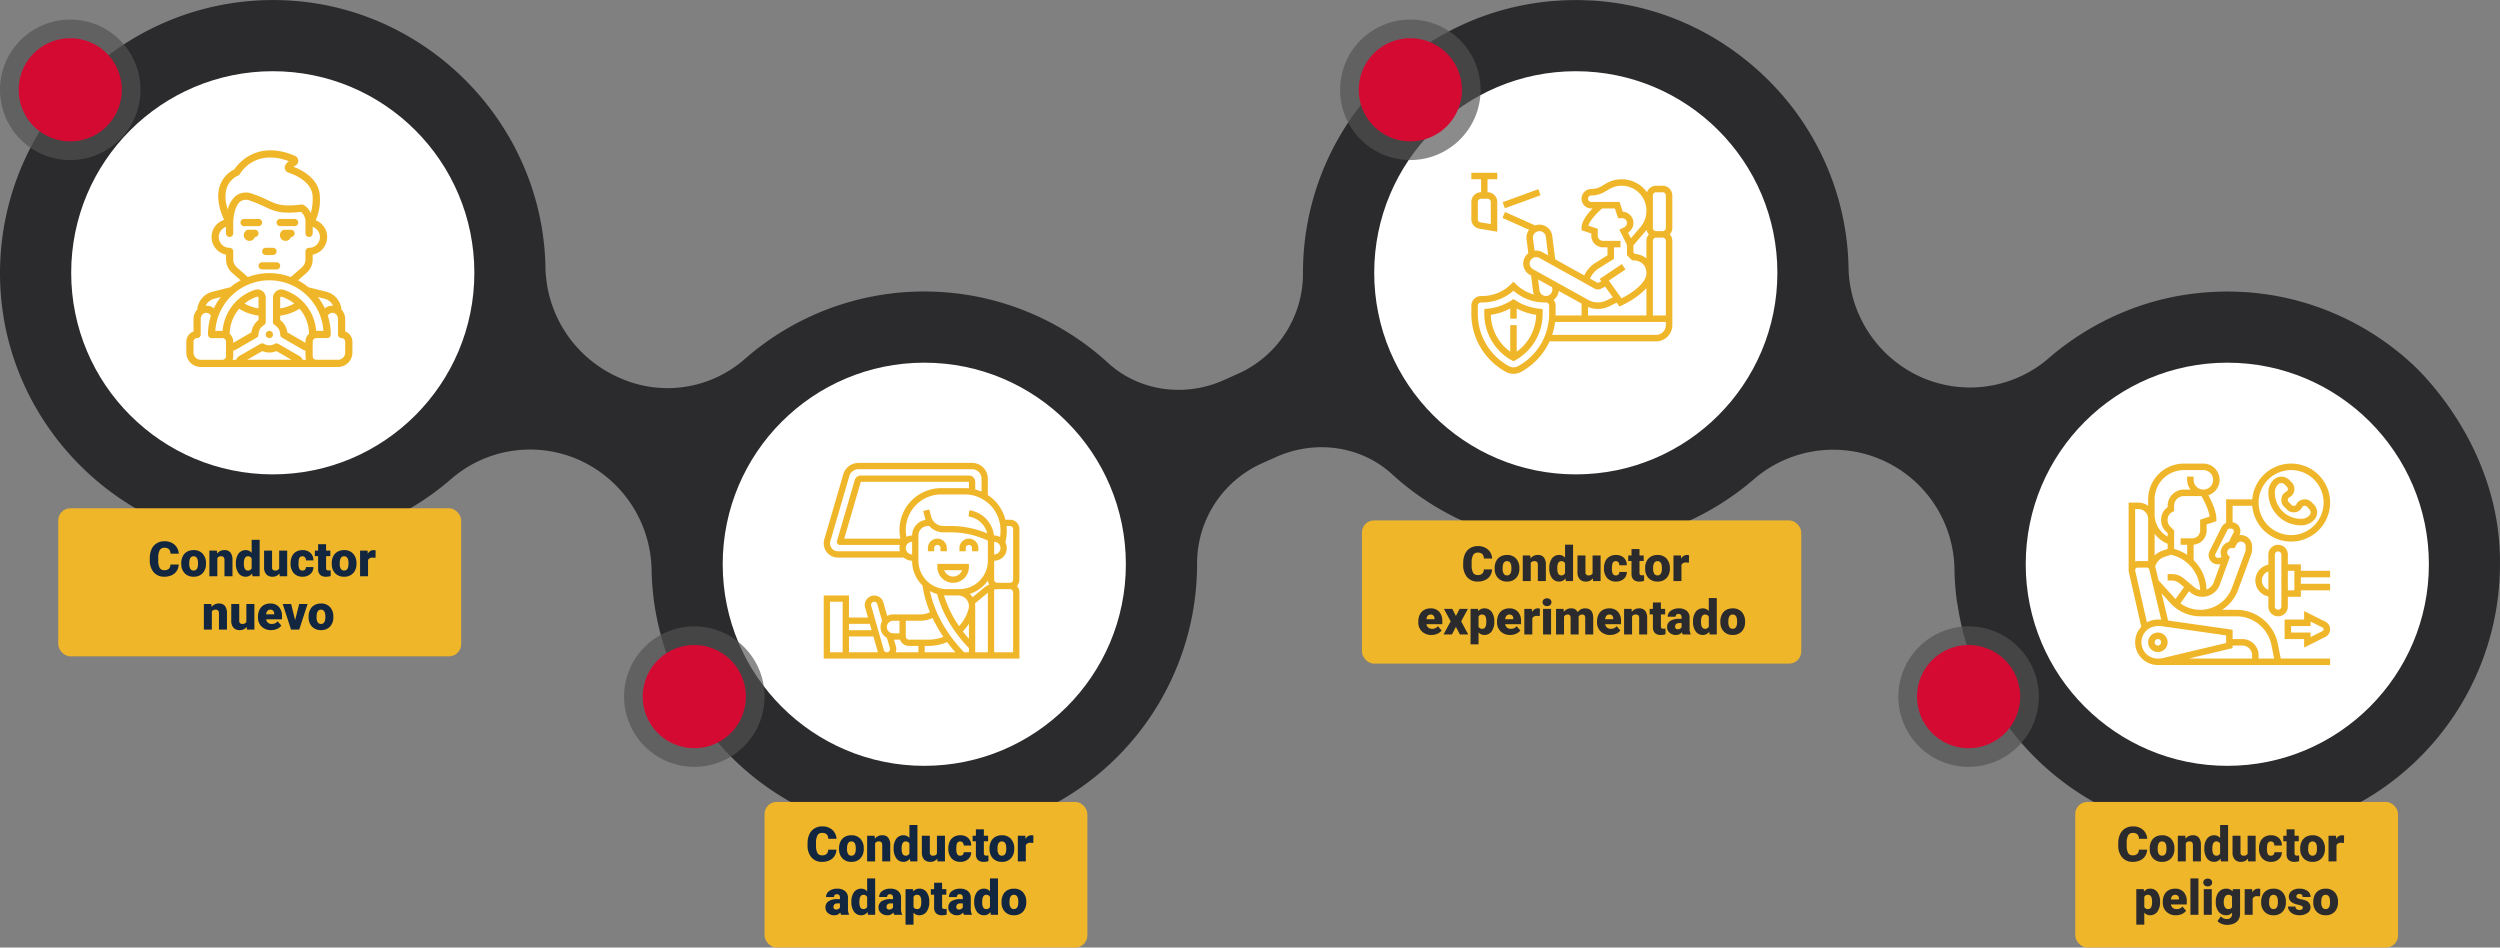 <svg xmlns="http://www.w3.org/2000/svg" width="1030" height="390.388" viewBox="0 0 1030 390.388">
  <rect x="0" y="0" width="1030" height="390.388" fill="#808080" stroke="none"/>
  <g id="Grupo_1063752" data-name="Grupo 1063752" transform="translate(-285 -1735.137)">
    <g id="Grupo_947486" data-name="Grupo 947486" transform="translate(227.229 -335.975)">
      <path id="Trazado_628310" data-name="Trazado 628310" d="M1051.12,2220.646a112.775,112.775,0,0,0-28.386-18.941c-.11-.05-.217-.1-.328-.156-1.156-.536-2.328-1.042-3.5-1.539-.446-.19-.884-.379-1.336-.566-.919-.378-1.85-.726-2.78-1.076-.725-.275-1.448-.548-2.179-.807s-1.451-.493-2.18-.734c-.957-.316-1.915-.631-2.883-.916-.562-.168-1.13-.328-1.7-.488-1.137-.322-2.283-.631-3.437-.918-.451-.112-.9-.219-1.358-.324q-1.9-.446-3.8-.828c-.4-.079-.808-.155-1.214-.231q-1.955-.364-3.93-.662-.648-.1-1.294-.185-1.887-.26-3.791-.454c-.547-.057-1.095-.112-1.643-.159-.518-.046-1.032-.113-1.552-.15s-1.066-.044-1.6-.076q-1.42-.088-2.846-.136-1.335-.046-2.663-.063c-.45,0-.9-.032-1.346-.032-.6,0-1.2.032-1.8.042-.775.013-1.549.024-2.317.054-1.137.041-2.275.109-3.412.184-.673.044-1.348.084-2.022.14-1.276.107-2.544.253-3.807.4-.522.062-1.047.113-1.565.183-1.556.207-3.1.452-4.632.722-.222.04-.45.069-.671.11a111.321,111.321,0,0,0-15.989,4.17l-.056.022q-2.527.864-4.991,1.844c-.126.053-.26.109-.391.162q-2.3.922-4.557,1.944c-.171.077-.338.156-.506.235q-2.212,1.009-4.369,2.121l-.461.239q-2.2,1.137-4.339,2.373l-.318.185q-2.25,1.3-4.431,2.708l-.068.043a113.007,113.007,0,0,0-13.3,10c-.57.506-1.165.959-1.754,1.429a49.683,49.683,0,0,1-50.669,5.83h0a50.563,50.563,0,0,1-29.589-45.382q-.071-3.127-.311-6.288a111.862,111.862,0,0,0-32.347-70.164l-.053-.054q-1.573-1.584-3.212-3.1c-.138-.126-.274-.261-.411-.389q-1.472-1.356-3-2.653c-.26-.225-.515-.453-.778-.675-.907-.766-1.835-1.516-2.766-2.249-.379-.3-.758-.611-1.15-.911-.835-.644-1.688-1.263-2.541-1.9-.506-.365-1-.734-1.506-1.091-.769-.539-1.551-1.06-2.333-1.582-.61-.407-1.217-.817-1.837-1.214-.711-.454-1.433-.885-2.154-1.328s-1.411-.86-2.128-1.275c-.665-.38-1.34-.752-2.012-1.124-.789-.434-1.574-.868-2.373-1.284-.632-.33-1.275-.643-1.916-.961-.853-.423-1.707-.847-2.572-1.248-.612-.284-1.229-.553-1.847-.827-.906-.4-1.813-.8-2.733-1.18-.607-.253-1.219-.484-1.83-.722-.939-.369-1.878-.73-2.826-1.073-.622-.224-1.252-.434-1.88-.647-.949-.322-1.9-.64-2.858-.939-.651-.2-1.306-.387-1.963-.577-.947-.275-1.9-.546-2.85-.794-.7-.182-1.4-.346-2.1-.515-.923-.222-1.847-.44-2.78-.639-.758-.16-1.516-.3-2.274-.448-.884-.169-1.781-.338-2.679-.487-.819-.136-1.642-.253-2.468-.37s-1.686-.239-2.528-.341c-.894-.106-1.794-.191-2.694-.276-.532-.051-1.057-.127-1.591-.164-.229-.017-.456-.017-.686-.036-.356-.025-.708-.069-1.064-.092-.916-.058-1.819-.065-2.73-.1-.875-.036-1.752-.084-2.623-.1-1.179-.02-2.348,0-3.518.017-.911.012-1.826.009-2.731.042-1.087.041-2.162.126-3.241.2-.975.065-1.957.112-2.925.2-.927.087-1.841.214-2.762.321-1.1.127-2.207.241-3.3.4-.446.065-.884.158-1.326.229A111.36,111.36,0,0,0,674,2076.065c-.183.056-.373.1-.555.16-1.517.472-3,1-4.479,1.529-.341.126-.69.234-1.031.36-1.426.53-2.829,1.1-4.229,1.69-.378.159-.758.3-1.137.467-1.381.6-2.741,1.234-4.1,1.885-.372.178-.746.347-1.116.531-1.347.664-2.671,1.366-3.986,2.083-.359.195-.72.379-1.076.582-1.317.738-2.61,1.505-3.893,2.292-.332.2-.668.405-1,.612q-1.937,1.217-3.817,2.512c-.3.2-.6.409-.9.616q-1.906,1.334-3.751,2.746c-.261.2-.52.4-.778.6q-1.876,1.46-3.695,3c-.211.179-.422.361-.631.542q-1.86,1.6-3.651,3.273l-.463.442q-1.85,1.754-3.622,3.584c-.09.092-.176.187-.265.279q-1.849,1.932-3.609,3.947l-.033.038a111.868,111.868,0,0,0-27.585,74.017,45.158,45.158,0,0,1-26.716,41.227l-5.971,2.671c-15.893,7.11-34.748,4.65-47.6-7.1a112.155,112.155,0,0,0-149.757-1.561,48.206,48.206,0,0,1-51.476,7.708l-.83-.37a50.619,50.619,0,0,1-29.751-45.451q-.064-2.792-.262-5.611c-3.891-54.863-48.159-99.538-102.989-103.88A112.506,112.506,0,0,0,58.136,2192.666c4.358,54.7,48.866,98.9,103.594,102.913a111.973,111.973,0,0,0,82.088-27.274,49.625,49.625,0,0,1,52.817-7.561,50.56,50.56,0,0,1,29.588,45.38,116.234,116.234,0,0,0,.869,11.808,112.4,112.4,0,0,0,223.873-14.346v-.29a45.159,45.159,0,0,1,26.718-41.281l5.971-2.671c15.893-7.11,34.748-4.649,47.6,7.1a112.768,112.768,0,0,0,28.359,18.933c.112.052.223.108.336.16,1.162.539,2.338,1.049,3.521,1.548.436.186.871.378,1.31.554.928.379,1.866.734,2.806,1.088.718.271,1.438.544,2.163.8s1.46.5,2.192.738c.951.315,1.9.623,2.866.912.571.171,1.145.333,1.72.494q1.7.482,3.411.914c.458.114.916.219,1.376.328,1.255.294,2.515.571,3.785.822.408.082.819.158,1.229.235q1.952.368,3.925.661.642.1,1.288.186,1.884.252,3.791.454.823.084,1.651.16c.514.044,1.022.11,1.539.148s1.065.045,1.6.077q1.426.087,2.862.136,1.327.044,2.653.063c.456.006.9.032,1.36.032.613,0,1.219-.031,1.83-.042.746-.013,1.493-.025,2.236-.052,1.169-.042,2.331-.111,3.491-.188.641-.042,1.287-.078,1.926-.126q2-.169,3.973-.416c.459-.056.921-.1,1.379-.158a111.6,111.6,0,0,0,16.077-3.349l.253-.078q2.462-.71,4.876-1.532c.208-.071.416-.149.624-.222q2.237-.775,4.431-1.642c.235-.093.467-.19.7-.284q2.169-.872,4.29-1.83l.631-.288q2.188-1.011,4.325-2.1l.424-.215q2.315-1.2,4.569-2.5l.027-.015a112.946,112.946,0,0,0,17.121-12.13,49.976,49.976,0,0,1,82.833,37.4,115.986,115.986,0,0,0,.868,11.808c.12.965.337,1.9.481,2.854q.252,1.641.551,3.265.722,3.955,1.727,7.807c.07.263.134.528.206.789a112.9,112.9,0,0,0,65.074,74.533c.152.065.3.135.457.2q2.544,1.058,5.143,1.992c1.468.53,2.948,1.036,4.441,1.5,1.218.379,2.44.74,3.675,1.079q3.055.845,6.172,1.516c.884.189,1.769.358,2.663.525,2.444.463,4.91.857,7.4,1.157.195.022.38.068.576.09.578.064,1.149.091,1.725.146.7.07,1.4.161,2.109.216.378.03.758.033,1.137.06,1.166.081,2.328.134,3.487.179.981.038,1.961.075,2.938.088,1.093.014,2.179,0,3.265-.014,1.026-.015,2.052-.03,3.071-.074s2.022-.114,3.033-.183c1.078-.074,2.155-.147,3.224-.252.921-.091,1.835-.208,2.749-.32,1.137-.14,2.275-.28,3.4-.453.825-.126,1.642-.28,2.46-.425,1.2-.211,2.392-.424,3.574-.674.719-.151,1.428-.327,2.148-.492,1.264-.293,2.528-.589,3.778-.925.6-.161,1.187-.343,1.781-.513,1.343-.386,2.685-.777,4.008-1.21.46-.152.911-.321,1.369-.477,1.439-.493,2.872-1,4.285-1.545.292-.114.578-.241.871-.358,1.56-.621,3.109-1.263,4.635-1.952.086-.037.168-.081.253-.119a112.5,112.5,0,0,0,66.014-102.71C1088.086,2252.71,1051.12,2220.646,1051.12,2220.646Z" transform="translate(0)" fill="#2b2b2d"/>
      <circle id="Elipse_7698" data-name="Elipse 7698" cx="83.05" cy="83.05" r="83.05" transform="translate(87.104 2100.454)" fill="#fff"/>
      <circle id="Elipse_7699" data-name="Elipse 7699" cx="83.05" cy="83.05" r="83.05" transform="translate(355.527 2220.534)" fill="#fff"/>
      <circle id="Elipse_7700" data-name="Elipse 7700" cx="83.05" cy="83.05" r="83.05" transform="translate(623.949 2100.454)" fill="#fff"/>
      <circle id="Elipse_7702" data-name="Elipse 7702" cx="83.05" cy="83.05" r="83.05" transform="translate(892.37 2220.534)" fill="#fff"/>
    </g>
    <g id="Grupo_947487" data-name="Grupo 947487" transform="translate(124.998 -1454.455)">
      <rect id="Rectángulo_33850" data-name="Rectángulo 33850" width="166" height="61" rx="5" transform="translate(184.002 3399)" fill="#f0b62a"/>
      <path id="Trazado_796431" data-name="Trazado 796431" d="M-36.88-4.814a5.193,5.193,0,0,1-.8,2.622A4.833,4.833,0,0,1-39.736-.43,7,7,0,0,1-42.759.2a5.584,5.584,0,0,1-4.414-1.826,7.54,7.54,0,0,1-1.611-5.156v-.7a8.607,8.607,0,0,1,.728-3.657,5.513,5.513,0,0,1,2.095-2.422,5.844,5.844,0,0,1,3.164-.854,6.129,6.129,0,0,1,4.16,1.362,5.383,5.383,0,0,1,1.787,3.755h-3.418a2.547,2.547,0,0,0-.654-1.865,2.691,2.691,0,0,0-1.875-.566,2.048,2.048,0,0,0-1.875.957A6.151,6.151,0,0,0-45.3-7.725v1.006a6.806,6.806,0,0,0,.571,3.252,2.091,2.091,0,0,0,1.968.977,2.632,2.632,0,0,0,1.807-.557,2.363,2.363,0,0,0,.664-1.768Zm1.055-.566A6.236,6.236,0,0,1-35.21-8.2a4.4,4.4,0,0,1,1.768-1.9,5.323,5.323,0,0,1,2.705-.664A4.858,4.858,0,0,1-27-9.292a5.64,5.64,0,0,1,1.367,4v.117A5.472,5.472,0,0,1-27-1.255,4.871,4.871,0,0,1-30.718.2a4.927,4.927,0,0,1-3.623-1.353,5.29,5.29,0,0,1-1.475-3.667Zm3.291.205a3.932,3.932,0,0,0,.459,2.148,1.529,1.529,0,0,0,1.357.684q1.758,0,1.8-2.705v-.332q0-2.842-1.816-2.842-1.65,0-1.787,2.451Zm11.377-5.391.107,1.24a3.583,3.583,0,0,1,3.018-1.436,3.015,3.015,0,0,1,2.466.986,4.7,4.7,0,0,1,.845,2.969V0h-3.3V-6.67a1.783,1.783,0,0,0-.322-1.177,1.491,1.491,0,0,0-1.172-.376,1.569,1.569,0,0,0-1.436.762V0h-3.291V-10.566Zm7.842,5.205a6.455,6.455,0,0,1,1.084-3.955A3.568,3.568,0,0,1-9.2-10.762,3.035,3.035,0,0,1-6.821-9.648V-15h3.3V0H-6.479l-.166-1.133A3.116,3.116,0,0,1-9.224.2,3.562,3.562,0,0,1-12.212-1.25,6.659,6.659,0,0,1-13.315-5.361Zm3.291.205q0,2.813,1.641,2.813a1.62,1.62,0,0,0,1.563-.918V-7.285a1.576,1.576,0,0,0-1.543-.937q-1.523,0-1.65,2.461ZM4.644-1.143A3.393,3.393,0,0,1,1.821.2,3.328,3.328,0,0,1-.811-.815,4.251,4.251,0,0,1-1.7-3.721v-6.846H1.587V-3.7A1.183,1.183,0,0,0,2.905-2.344a1.72,1.72,0,0,0,1.611-.811v-7.412H7.827V0H4.741Zm9.453-1.2a1.464,1.464,0,0,0,1.074-.376,1.379,1.379,0,0,0,.371-1.05h3.086A3.653,3.653,0,0,1,17.383-.918,4.631,4.631,0,0,1,14.175.2,4.689,4.689,0,0,1,10.542-1.25a5.7,5.7,0,0,1-1.328-4v-.137A6.436,6.436,0,0,1,9.8-8.218a4.3,4.3,0,0,1,1.7-1.885,5.081,5.081,0,0,1,2.637-.659,4.573,4.573,0,0,1,3.271,1.143,4.053,4.053,0,0,1,1.211,3.1H15.542a1.807,1.807,0,0,0-.4-1.26,1.382,1.382,0,0,0-1.074-.439q-1.279,0-1.494,1.631A11.508,11.508,0,0,0,12.5-5.166a4.52,4.52,0,0,0,.381,2.207A1.319,1.319,0,0,0,14.1-2.344Zm9.756-10.85v2.627h1.738v2.285H23.853v4.834a1.234,1.234,0,0,0,.215.83,1.152,1.152,0,0,0,.85.234,4.828,4.828,0,0,0,.82-.059V-.088A6.074,6.074,0,0,1,23.882.2a3.448,3.448,0,0,1-2.51-.8,3.282,3.282,0,0,1-.811-2.432V-8.281H19.214v-2.285h1.348v-2.627Zm2.324,7.813A6.236,6.236,0,0,1,26.792-8.2a4.4,4.4,0,0,1,1.768-1.9,5.323,5.323,0,0,1,2.705-.664A4.858,4.858,0,0,1,35-9.292a5.64,5.64,0,0,1,1.367,4v.117A5.472,5.472,0,0,1,35-1.255,4.871,4.871,0,0,1,31.284.2a4.927,4.927,0,0,1-3.623-1.353,5.29,5.29,0,0,1-1.475-3.667Zm3.291.205a3.932,3.932,0,0,0,.459,2.148,1.529,1.529,0,0,0,1.357.684q1.758,0,1.8-2.705v-.332q0-2.842-1.816-2.842-1.65,0-1.787,2.451ZM44.214-7.588,43.13-7.666a1.947,1.947,0,0,0-1.992.977V0H37.847V-10.566h3.086l.107,1.357a2.548,2.548,0,0,1,2.314-1.553,3.209,3.209,0,0,1,.918.117ZM-23.423,11.434l.107,1.24A3.583,3.583,0,0,1-20.3,11.238a3.015,3.015,0,0,1,2.466.986,4.7,4.7,0,0,1,.845,2.969V22h-3.3V15.33a1.783,1.783,0,0,0-.322-1.177,1.491,1.491,0,0,0-1.172-.376,1.569,1.569,0,0,0-1.436.762V22h-3.291V11.434Zm14.551,9.424A3.393,3.393,0,0,1-11.694,22.2a3.328,3.328,0,0,1-2.632-1.011,4.251,4.251,0,0,1-.894-2.905V11.434h3.291V18.3a1.183,1.183,0,0,0,1.318,1.357A1.72,1.72,0,0,0-9,18.846V11.434h3.311V22H-8.774ZM1.226,22.2a5.432,5.432,0,0,1-3.936-1.45,5.008,5.008,0,0,1-1.5-3.774V16.7a6.489,6.489,0,0,1,.6-2.861A4.395,4.395,0,0,1-1.86,11.917a5.292,5.292,0,0,1,2.734-.679A4.574,4.574,0,0,1,4.39,12.62a5.43,5.43,0,0,1,1.289,3.853v1.279H-.864a2.372,2.372,0,0,0,.771,1.4,2.3,2.3,0,0,0,1.543.508,2.958,2.958,0,0,0,2.441-1.094L5.4,20.34a4.2,4.2,0,0,1-1.743,1.353A5.891,5.891,0,0,1,1.226,22.2ZM.854,13.777q-1.445,0-1.719,1.914h3.32v-.254a1.63,1.63,0,0,0-.4-1.226A1.593,1.593,0,0,0,.854,13.777Zm10.234,4.307,1.67-6.65h3.467L12.778,22H9.419L5.972,11.434H9.448Zm5.557-1.465a6.236,6.236,0,0,1,.615-2.817,4.4,4.4,0,0,1,1.768-1.9,5.323,5.323,0,0,1,2.705-.664,4.858,4.858,0,0,1,3.74,1.47,5.64,5.64,0,0,1,1.367,4v.117a5.472,5.472,0,0,1-1.372,3.921,4.871,4.871,0,0,1-3.716,1.45,4.927,4.927,0,0,1-3.623-1.353,5.29,5.29,0,0,1-1.475-3.667Zm3.291.205a3.932,3.932,0,0,0,.459,2.148,1.529,1.529,0,0,0,1.357.684q1.758,0,1.8-2.705v-.332q0-2.842-1.816-2.842-1.65,0-1.787,2.451Z" transform="translate(270.502 3427)" fill="#12263f"/>
    </g>
    <g id="Grupo_947493" data-name="Grupo 947493" transform="translate(666.118 -1449.455)">
      <rect id="Rectángulo_33850-2" data-name="Rectángulo 33850" width="181" height="59" rx="5" transform="translate(180.002 3399)" fill="#f0b62a"/>
      <path id="Trazado_796433" data-name="Trazado 796433" d="M-36.88-4.814a5.193,5.193,0,0,1-.8,2.622A4.833,4.833,0,0,1-39.736-.43,7,7,0,0,1-42.759.2a5.584,5.584,0,0,1-4.414-1.826,7.54,7.54,0,0,1-1.611-5.156v-.7a8.607,8.607,0,0,1,.728-3.657,5.513,5.513,0,0,1,2.095-2.422,5.844,5.844,0,0,1,3.164-.854,6.129,6.129,0,0,1,4.16,1.362,5.383,5.383,0,0,1,1.787,3.755h-3.418a2.547,2.547,0,0,0-.654-1.865,2.691,2.691,0,0,0-1.875-.566,2.048,2.048,0,0,0-1.875.957A6.151,6.151,0,0,0-45.3-7.725v1.006a6.806,6.806,0,0,0,.571,3.252,2.091,2.091,0,0,0,1.968.977,2.632,2.632,0,0,0,1.807-.557,2.363,2.363,0,0,0,.664-1.768Zm1.055-.566A6.236,6.236,0,0,1-35.21-8.2a4.4,4.4,0,0,1,1.768-1.9,5.323,5.323,0,0,1,2.705-.664A4.858,4.858,0,0,1-27-9.292a5.64,5.64,0,0,1,1.367,4v.117A5.472,5.472,0,0,1-27-1.255,4.871,4.871,0,0,1-30.718.2a4.927,4.927,0,0,1-3.623-1.353,5.29,5.29,0,0,1-1.475-3.667Zm3.291.205a3.932,3.932,0,0,0,.459,2.148,1.529,1.529,0,0,0,1.357.684q1.758,0,1.8-2.705v-.332q0-2.842-1.816-2.842-1.65,0-1.787,2.451Zm11.377-5.391.107,1.24a3.583,3.583,0,0,1,3.018-1.436,3.015,3.015,0,0,1,2.466.986,4.7,4.7,0,0,1,.845,2.969V0h-3.3V-6.67a1.783,1.783,0,0,0-.322-1.177,1.491,1.491,0,0,0-1.172-.376,1.569,1.569,0,0,0-1.436.762V0h-3.291V-10.566Zm7.842,5.205a6.455,6.455,0,0,1,1.084-3.955A3.568,3.568,0,0,1-9.2-10.762,3.035,3.035,0,0,1-6.821-9.648V-15h3.3V0H-6.479l-.166-1.133A3.116,3.116,0,0,1-9.224.2,3.562,3.562,0,0,1-12.212-1.25,6.659,6.659,0,0,1-13.315-5.361Zm3.291.205q0,2.813,1.641,2.813a1.62,1.62,0,0,0,1.563-.918V-7.285a1.576,1.576,0,0,0-1.543-.937q-1.523,0-1.65,2.461ZM4.644-1.143A3.393,3.393,0,0,1,1.821.2,3.328,3.328,0,0,1-.811-.815,4.251,4.251,0,0,1-1.7-3.721v-6.846H1.587V-3.7A1.183,1.183,0,0,0,2.905-2.344a1.72,1.72,0,0,0,1.611-.811v-7.412H7.827V0H4.741Zm9.453-1.2a1.464,1.464,0,0,0,1.074-.376,1.379,1.379,0,0,0,.371-1.05h3.086A3.653,3.653,0,0,1,17.383-.918,4.631,4.631,0,0,1,14.175.2,4.689,4.689,0,0,1,10.542-1.25a5.7,5.7,0,0,1-1.328-4v-.137A6.436,6.436,0,0,1,9.8-8.218a4.3,4.3,0,0,1,1.7-1.885,5.081,5.081,0,0,1,2.637-.659,4.573,4.573,0,0,1,3.271,1.143,4.053,4.053,0,0,1,1.211,3.1H15.542a1.807,1.807,0,0,0-.4-1.26,1.382,1.382,0,0,0-1.074-.439q-1.279,0-1.494,1.631A11.508,11.508,0,0,0,12.5-5.166a4.52,4.52,0,0,0,.381,2.207A1.319,1.319,0,0,0,14.1-2.344Zm9.756-10.85v2.627h1.738v2.285H23.853v4.834a1.234,1.234,0,0,0,.215.83,1.152,1.152,0,0,0,.85.234,4.828,4.828,0,0,0,.82-.059V-.088A6.074,6.074,0,0,1,23.882.2a3.448,3.448,0,0,1-2.51-.8,3.282,3.282,0,0,1-.811-2.432V-8.281H19.214v-2.285h1.348v-2.627Zm2.324,7.813A6.236,6.236,0,0,1,26.792-8.2a4.4,4.4,0,0,1,1.768-1.9,5.323,5.323,0,0,1,2.705-.664A4.858,4.858,0,0,1,35-9.292a5.64,5.64,0,0,1,1.367,4v.117A5.472,5.472,0,0,1,35-1.255,4.871,4.871,0,0,1,31.284.2a4.927,4.927,0,0,1-3.623-1.353,5.29,5.29,0,0,1-1.475-3.667Zm3.291.205a3.932,3.932,0,0,0,.459,2.148,1.529,1.529,0,0,0,1.357.684q1.758,0,1.8-2.705v-.332q0-2.842-1.816-2.842-1.65,0-1.787,2.451ZM44.214-7.588,43.13-7.666a1.947,1.947,0,0,0-1.992.977V0H37.847V-10.566h3.086l.107,1.357a2.548,2.548,0,0,1,2.314-1.553,3.209,3.209,0,0,1,.918.117ZM-61.846,22.2a5.432,5.432,0,0,1-3.936-1.45,5.008,5.008,0,0,1-1.5-3.774V16.7a6.489,6.489,0,0,1,.6-2.861,4.395,4.395,0,0,1,1.753-1.919,5.292,5.292,0,0,1,2.734-.679,4.574,4.574,0,0,1,3.516,1.382,5.43,5.43,0,0,1,1.289,3.853v1.279h-6.543a2.372,2.372,0,0,0,.771,1.4,2.3,2.3,0,0,0,1.543.508,2.958,2.958,0,0,0,2.441-1.094l1.5,1.777a4.2,4.2,0,0,1-1.743,1.353A5.891,5.891,0,0,1-61.846,22.2Zm-.371-8.418q-1.445,0-1.719,1.914h3.32v-.254a1.63,1.63,0,0,0-.4-1.226A1.593,1.593,0,0,0-62.217,13.777Zm10.43.566,1.533-2.91h3.418l-2.783,5.146L-46.7,22h-3.437l-1.66-3.125L-53.428,22h-3.457l2.93-5.42-2.773-5.146h3.457Zm15.82,2.451a6.372,6.372,0,0,1-1.108,3.931,3.554,3.554,0,0,1-2.993,1.47,3.046,3.046,0,0,1-2.393-1.064v4.932h-3.291V11.434h3.076l.1.977a3.046,3.046,0,0,1,2.49-1.172,3.582,3.582,0,0,1,3.037,1.44,6.45,6.45,0,0,1,1.084,3.96Zm-3.291-.205q0-2.812-1.641-2.812a1.549,1.549,0,0,0-1.562.84v4.16a1.6,1.6,0,0,0,1.582.879q1.572,0,1.621-2.715ZM-29.4,22.2a5.432,5.432,0,0,1-3.936-1.45,5.008,5.008,0,0,1-1.5-3.774V16.7a6.489,6.489,0,0,1,.6-2.861,4.395,4.395,0,0,1,1.753-1.919,5.292,5.292,0,0,1,2.734-.679A4.574,4.574,0,0,1-26.24,12.62a5.43,5.43,0,0,1,1.289,3.853v1.279h-6.543a2.372,2.372,0,0,0,.771,1.4,2.3,2.3,0,0,0,1.543.508,2.958,2.958,0,0,0,2.441-1.094l1.5,1.777a4.2,4.2,0,0,1-1.743,1.353A5.891,5.891,0,0,1-29.4,22.2Zm-.371-8.418q-1.445,0-1.719,1.914h3.32v-.254a1.63,1.63,0,0,0-.4-1.226A1.593,1.593,0,0,0-29.775,13.777Zm12.539.635-1.084-.078a1.947,1.947,0,0,0-1.992.977V22H-23.6V11.434h3.086l.107,1.357A2.548,2.548,0,0,1-18.1,11.238a3.209,3.209,0,0,1,.918.117ZM-12.578,22h-3.3V11.434h3.3Zm-3.5-13.291a1.469,1.469,0,0,1,.508-1.152,1.916,1.916,0,0,1,1.318-.449,1.916,1.916,0,0,1,1.318.449,1.469,1.469,0,0,1,.508,1.152,1.469,1.469,0,0,1-.508,1.152,1.916,1.916,0,0,1-1.318.449,1.916,1.916,0,0,1-1.318-.449A1.469,1.469,0,0,1-16.074,8.709Zm8.633,2.725.107,1.24a3.633,3.633,0,0,1,3.018-1.436A2.675,2.675,0,0,1-1.611,12.83a3.517,3.517,0,0,1,3.105-1.592q3.213,0,3.3,3.887V22h-3.3V15.33a2.014,2.014,0,0,0-.273-1.182,1.164,1.164,0,0,0-1-.371,1.559,1.559,0,0,0-1.455.869l.01.137V22h-3.3V15.35a2.117,2.117,0,0,0-.264-1.2,1.161,1.161,0,0,0-1.006-.371,1.578,1.578,0,0,0-1.445.869V22h-3.291V11.434ZM11.787,22.2a5.432,5.432,0,0,1-3.936-1.45,5.008,5.008,0,0,1-1.5-3.774V16.7a6.489,6.489,0,0,1,.6-2.861A4.395,4.395,0,0,1,8.7,11.917a5.292,5.292,0,0,1,2.734-.679,4.574,4.574,0,0,1,3.516,1.382,5.43,5.43,0,0,1,1.289,3.853v1.279H9.7a2.372,2.372,0,0,0,.771,1.4,2.3,2.3,0,0,0,1.543.508,2.958,2.958,0,0,0,2.441-1.094l1.5,1.777a4.2,4.2,0,0,1-1.743,1.353A5.891,5.891,0,0,1,11.787,22.2Zm-.371-8.418q-1.445,0-1.719,1.914h3.32v-.254a1.63,1.63,0,0,0-.4-1.226A1.593,1.593,0,0,0,11.416,13.777Zm9.17-2.344.107,1.24a3.583,3.583,0,0,1,3.018-1.436,3.015,3.015,0,0,1,2.466.986,4.7,4.7,0,0,1,.845,2.969V22h-3.3V15.33a1.783,1.783,0,0,0-.322-1.177,1.491,1.491,0,0,0-1.172-.376,1.569,1.569,0,0,0-1.436.762V22H17.5V11.434Zm12.09-2.627v2.627h1.738v2.285H32.676v4.834a1.234,1.234,0,0,0,.215.83,1.152,1.152,0,0,0,.85.234,4.828,4.828,0,0,0,.82-.059v2.354a6.074,6.074,0,0,1-1.855.283,3.448,3.448,0,0,1-2.51-.8,3.282,3.282,0,0,1-.811-2.432V13.719H28.037V11.434h1.348V8.807ZM41.66,22a3.716,3.716,0,0,1-.312-.947A3.06,3.06,0,0,1,38.809,22.2a3.749,3.749,0,0,1-2.539-.9,2.875,2.875,0,0,1-1.045-2.271,2.955,2.955,0,0,1,1.27-2.6,6.468,6.468,0,0,1,3.691-.879H41.2v-.557q0-1.455-1.26-1.455a1.027,1.027,0,0,0-1.172,1.152H35.479a2.955,2.955,0,0,1,1.3-2.49,5.474,5.474,0,0,1,3.325-.957,4.8,4.8,0,0,1,3.193.986,3.429,3.429,0,0,1,1.2,2.705v4.678a4.79,4.79,0,0,0,.449,2.227V22ZM39.6,19.852a1.836,1.836,0,0,0,1.021-.264,1.653,1.653,0,0,0,.581-.6V17.3h-.957q-1.719,0-1.719,1.543a.942.942,0,0,0,.3.728A1.1,1.1,0,0,0,39.6,19.852Zm6.309-3.213a6.455,6.455,0,0,1,1.084-3.955,3.568,3.568,0,0,1,3.027-1.445A3.035,3.035,0,0,1,52.4,12.352V7h3.3V22H52.744l-.166-1.133A3.116,3.116,0,0,1,50,22.2a3.562,3.562,0,0,1-2.988-1.445A6.659,6.659,0,0,1,45.908,16.639Zm3.291.205q0,2.813,1.641,2.813a1.62,1.62,0,0,0,1.563-.918V14.715a1.576,1.576,0,0,0-1.543-.937q-1.523,0-1.65,2.461Zm7.959-.225a6.236,6.236,0,0,1,.615-2.817,4.4,4.4,0,0,1,1.768-1.9,5.323,5.323,0,0,1,2.705-.664,4.858,4.858,0,0,1,3.74,1.47,5.64,5.64,0,0,1,1.367,4v.117a5.472,5.472,0,0,1-1.372,3.921,4.871,4.871,0,0,1-3.716,1.45,4.927,4.927,0,0,1-3.623-1.353,5.29,5.29,0,0,1-1.475-3.667Zm3.291.205a3.932,3.932,0,0,0,.459,2.148,1.529,1.529,0,0,0,1.357.684q1.758,0,1.8-2.705v-.332q0-2.842-1.816-2.842-1.65,0-1.787,2.451Z" transform="translate(270.502 3424)" fill="#2b2b2d"/>
    </g>
    <g id="Grupo_947492" data-name="Grupo 947492" transform="translate(395.998 -1333.475)">
      <rect id="Rectángulo_33850-3" data-name="Rectángulo 33850" width="133" height="60" rx="5" transform="translate(204.002 3399)" fill="#f0b62a"/>
      <path id="Trazado_796432" data-name="Trazado 796432" d="M-36.88-4.814a5.193,5.193,0,0,1-.8,2.622A4.833,4.833,0,0,1-39.736-.43,7,7,0,0,1-42.759.2a5.584,5.584,0,0,1-4.414-1.826,7.54,7.54,0,0,1-1.611-5.156v-.7a8.607,8.607,0,0,1,.728-3.657,5.513,5.513,0,0,1,2.095-2.422,5.844,5.844,0,0,1,3.164-.854,6.129,6.129,0,0,1,4.16,1.362,5.383,5.383,0,0,1,1.787,3.755h-3.418a2.547,2.547,0,0,0-.654-1.865,2.691,2.691,0,0,0-1.875-.566,2.048,2.048,0,0,0-1.875.957A6.151,6.151,0,0,0-45.3-7.725v1.006a6.806,6.806,0,0,0,.571,3.252,2.091,2.091,0,0,0,1.968.977,2.632,2.632,0,0,0,1.807-.557,2.363,2.363,0,0,0,.664-1.768Zm1.055-.566A6.236,6.236,0,0,1-35.21-8.2a4.4,4.4,0,0,1,1.768-1.9,5.323,5.323,0,0,1,2.705-.664A4.858,4.858,0,0,1-27-9.292a5.64,5.64,0,0,1,1.367,4v.117A5.472,5.472,0,0,1-27-1.255,4.871,4.871,0,0,1-30.718.2a4.927,4.927,0,0,1-3.623-1.353,5.29,5.29,0,0,1-1.475-3.667Zm3.291.205a3.932,3.932,0,0,0,.459,2.148,1.529,1.529,0,0,0,1.357.684q1.758,0,1.8-2.705v-.332q0-2.842-1.816-2.842-1.65,0-1.787,2.451Zm11.377-5.391.107,1.24a3.583,3.583,0,0,1,3.018-1.436,3.015,3.015,0,0,1,2.466.986,4.7,4.7,0,0,1,.845,2.969V0h-3.3V-6.67a1.783,1.783,0,0,0-.322-1.177,1.491,1.491,0,0,0-1.172-.376,1.569,1.569,0,0,0-1.436.762V0h-3.291V-10.566Zm7.842,5.205a6.455,6.455,0,0,1,1.084-3.955A3.568,3.568,0,0,1-9.2-10.762,3.035,3.035,0,0,1-6.821-9.648V-15h3.3V0H-6.479l-.166-1.133A3.116,3.116,0,0,1-9.224.2,3.562,3.562,0,0,1-12.212-1.25,6.659,6.659,0,0,1-13.315-5.361Zm3.291.205q0,2.813,1.641,2.813a1.62,1.62,0,0,0,1.563-.918V-7.285a1.576,1.576,0,0,0-1.543-.937q-1.523,0-1.65,2.461ZM4.644-1.143A3.393,3.393,0,0,1,1.821.2,3.328,3.328,0,0,1-.811-.815,4.251,4.251,0,0,1-1.7-3.721v-6.846H1.587V-3.7A1.183,1.183,0,0,0,2.905-2.344a1.72,1.72,0,0,0,1.611-.811v-7.412H7.827V0H4.741Zm9.453-1.2a1.464,1.464,0,0,0,1.074-.376,1.379,1.379,0,0,0,.371-1.05h3.086A3.653,3.653,0,0,1,17.383-.918,4.631,4.631,0,0,1,14.175.2,4.689,4.689,0,0,1,10.542-1.25a5.7,5.7,0,0,1-1.328-4v-.137A6.436,6.436,0,0,1,9.8-8.218a4.3,4.3,0,0,1,1.7-1.885,5.081,5.081,0,0,1,2.637-.659,4.573,4.573,0,0,1,3.271,1.143,4.053,4.053,0,0,1,1.211,3.1H15.542a1.807,1.807,0,0,0-.4-1.26,1.382,1.382,0,0,0-1.074-.439q-1.279,0-1.494,1.631A11.508,11.508,0,0,0,12.5-5.166a4.52,4.52,0,0,0,.381,2.207A1.319,1.319,0,0,0,14.1-2.344Zm9.756-10.85v2.627h1.738v2.285H23.853v4.834a1.234,1.234,0,0,0,.215.83,1.152,1.152,0,0,0,.85.234,4.828,4.828,0,0,0,.82-.059V-.088A6.074,6.074,0,0,1,23.882.2a3.448,3.448,0,0,1-2.51-.8,3.282,3.282,0,0,1-.811-2.432V-8.281H19.214v-2.285h1.348v-2.627Zm2.324,7.813A6.236,6.236,0,0,1,26.792-8.2a4.4,4.4,0,0,1,1.768-1.9,5.323,5.323,0,0,1,2.705-.664A4.858,4.858,0,0,1,35-9.292a5.64,5.64,0,0,1,1.367,4v.117A5.472,5.472,0,0,1,35-1.255,4.871,4.871,0,0,1,31.284.2a4.927,4.927,0,0,1-3.623-1.353,5.29,5.29,0,0,1-1.475-3.667Zm3.291.205a3.932,3.932,0,0,0,.459,2.148,1.529,1.529,0,0,0,1.357.684q1.758,0,1.8-2.705v-.332q0-2.842-1.816-2.842-1.65,0-1.787,2.451ZM44.214-7.588,43.13-7.666a1.947,1.947,0,0,0-1.992.977V0H37.847V-10.566h3.086l.107,1.357a2.548,2.548,0,0,1,2.314-1.553,3.209,3.209,0,0,1,.918.117ZM-34.976,22a3.716,3.716,0,0,1-.312-.947A3.06,3.06,0,0,1-37.827,22.2a3.749,3.749,0,0,1-2.539-.9,2.875,2.875,0,0,1-1.045-2.271,2.955,2.955,0,0,1,1.27-2.6,6.468,6.468,0,0,1,3.691-.879h1.016v-.557q0-1.455-1.26-1.455a1.027,1.027,0,0,0-1.172,1.152h-3.291a2.955,2.955,0,0,1,1.3-2.49,5.474,5.474,0,0,1,3.325-.957,4.8,4.8,0,0,1,3.193.986,3.429,3.429,0,0,1,1.2,2.705v4.678a4.79,4.79,0,0,0,.449,2.227V22Zm-2.061-2.148a1.836,1.836,0,0,0,1.021-.264,1.653,1.653,0,0,0,.581-.6V17.3h-.957q-1.719,0-1.719,1.543a.942.942,0,0,0,.3.728A1.1,1.1,0,0,0-37.036,19.852Zm6.309-3.213a6.455,6.455,0,0,1,1.084-3.955,3.568,3.568,0,0,1,3.027-1.445,3.035,3.035,0,0,1,2.383,1.113V7h3.3V22h-2.959l-.166-1.133A3.116,3.116,0,0,1-26.636,22.2a3.562,3.562,0,0,1-2.988-1.445A6.659,6.659,0,0,1-30.728,16.639Zm3.291.205q0,2.813,1.641,2.813a1.62,1.62,0,0,0,1.563-.918V14.715a1.576,1.576,0,0,0-1.543-.937q-1.523,0-1.65,2.461ZM-13.11,22a3.716,3.716,0,0,1-.312-.947A3.06,3.06,0,0,1-15.962,22.2a3.749,3.749,0,0,1-2.539-.9,2.875,2.875,0,0,1-1.045-2.271,2.955,2.955,0,0,1,1.27-2.6,6.468,6.468,0,0,1,3.691-.879h1.016v-.557q0-1.455-1.26-1.455A1.027,1.027,0,0,0-16,14.686h-3.291a2.955,2.955,0,0,1,1.3-2.49,5.474,5.474,0,0,1,3.325-.957,4.8,4.8,0,0,1,3.193.986,3.429,3.429,0,0,1,1.2,2.705v4.678a4.79,4.79,0,0,0,.449,2.227V22Zm-2.061-2.148a1.836,1.836,0,0,0,1.021-.264,1.653,1.653,0,0,0,.581-.6V17.3h-.957q-1.719,0-1.719,1.543a.942.942,0,0,0,.3.728A1.1,1.1,0,0,0-15.171,19.852ZM1.362,16.795A6.372,6.372,0,0,1,.254,20.726,3.554,3.554,0,0,1-2.739,22.2a3.046,3.046,0,0,1-2.393-1.064v4.932H-8.423V11.434h3.076l.1.977a3.046,3.046,0,0,1,2.49-1.172,3.582,3.582,0,0,1,3.037,1.44,6.45,6.45,0,0,1,1.084,3.96Zm-3.291-.205q0-2.812-1.641-2.812a1.549,1.549,0,0,0-1.562.84v4.16a1.6,1.6,0,0,0,1.582.879q1.572,0,1.621-2.715ZM6.646,8.807v2.627H8.384v2.285H6.646v4.834a1.234,1.234,0,0,0,.215.83,1.152,1.152,0,0,0,.85.234,4.828,4.828,0,0,0,.82-.059v2.354a6.074,6.074,0,0,1-1.855.283,3.448,3.448,0,0,1-2.51-.8,3.282,3.282,0,0,1-.811-2.432V13.719H2.007V11.434H3.354V8.807ZM15.63,22a3.716,3.716,0,0,1-.312-.947A3.06,3.06,0,0,1,12.778,22.2a3.749,3.749,0,0,1-2.539-.9,2.875,2.875,0,0,1-1.045-2.271,2.955,2.955,0,0,1,1.27-2.6,6.468,6.468,0,0,1,3.691-.879h1.016v-.557q0-1.455-1.26-1.455a1.027,1.027,0,0,0-1.172,1.152H9.448a2.955,2.955,0,0,1,1.3-2.49,5.474,5.474,0,0,1,3.325-.957,4.8,4.8,0,0,1,3.193.986,3.429,3.429,0,0,1,1.2,2.705v4.678a4.79,4.79,0,0,0,.449,2.227V22Zm-2.061-2.148a1.836,1.836,0,0,0,1.021-.264,1.653,1.653,0,0,0,.581-.6V17.3h-.957q-1.719,0-1.719,1.543a.942.942,0,0,0,.3.728A1.1,1.1,0,0,0,13.569,19.852Zm6.309-3.213a6.455,6.455,0,0,1,1.084-3.955,3.568,3.568,0,0,1,3.027-1.445,3.035,3.035,0,0,1,2.383,1.113V7h3.3V22H26.714l-.166-1.133A3.116,3.116,0,0,1,23.97,22.2a3.562,3.562,0,0,1-2.988-1.445A6.659,6.659,0,0,1,19.878,16.639Zm3.291.205q0,2.813,1.641,2.813a1.62,1.62,0,0,0,1.563-.918V14.715a1.576,1.576,0,0,0-1.543-.937q-1.523,0-1.65,2.461Zm7.959-.225a6.236,6.236,0,0,1,.615-2.817,4.4,4.4,0,0,1,1.768-1.9,5.323,5.323,0,0,1,2.705-.664,4.858,4.858,0,0,1,3.74,1.47,5.64,5.64,0,0,1,1.367,4v.117a5.472,5.472,0,0,1-1.372,3.921,4.871,4.871,0,0,1-3.716,1.45,4.927,4.927,0,0,1-3.623-1.353,5.29,5.29,0,0,1-1.475-3.667Zm3.291.205a3.932,3.932,0,0,0,.459,2.148,1.529,1.529,0,0,0,1.357.684q1.758,0,1.8-2.705v-.332q0-2.842-1.816-2.842-1.65,0-1.787,2.451Z" transform="translate(270.502 3423.5)" fill="#12263f"/>
    </g>
    <g id="Grupo_947494" data-name="Grupo 947494" transform="translate(935.998 -1333.475)">
      <rect id="Rectángulo_33850-4" data-name="Rectángulo 33850" width="133" height="60" rx="5" transform="translate(204.002 3399)" fill="#f0b62a"/>
      <path id="Trazado_796434" data-name="Trazado 796434" d="M-36.88-4.814a5.193,5.193,0,0,1-.8,2.622A4.833,4.833,0,0,1-39.736-.43,7,7,0,0,1-42.759.2a5.584,5.584,0,0,1-4.414-1.826,7.54,7.54,0,0,1-1.611-5.156v-.7a8.607,8.607,0,0,1,.728-3.657,5.513,5.513,0,0,1,2.095-2.422,5.844,5.844,0,0,1,3.164-.854,6.129,6.129,0,0,1,4.16,1.362,5.383,5.383,0,0,1,1.787,3.755h-3.418a2.547,2.547,0,0,0-.654-1.865,2.691,2.691,0,0,0-1.875-.566,2.048,2.048,0,0,0-1.875.957A6.151,6.151,0,0,0-45.3-7.725v1.006a6.806,6.806,0,0,0,.571,3.252,2.091,2.091,0,0,0,1.968.977,2.632,2.632,0,0,0,1.807-.557,2.363,2.363,0,0,0,.664-1.768Zm1.055-.566A6.236,6.236,0,0,1-35.21-8.2a4.4,4.4,0,0,1,1.768-1.9,5.323,5.323,0,0,1,2.705-.664A4.858,4.858,0,0,1-27-9.292a5.64,5.64,0,0,1,1.367,4v.117A5.472,5.472,0,0,1-27-1.255,4.871,4.871,0,0,1-30.718.2a4.927,4.927,0,0,1-3.623-1.353,5.29,5.29,0,0,1-1.475-3.667Zm3.291.205a3.932,3.932,0,0,0,.459,2.148,1.529,1.529,0,0,0,1.357.684q1.758,0,1.8-2.705v-.332q0-2.842-1.816-2.842-1.65,0-1.787,2.451Zm11.377-5.391.107,1.24a3.583,3.583,0,0,1,3.018-1.436,3.015,3.015,0,0,1,2.466.986,4.7,4.7,0,0,1,.845,2.969V0h-3.3V-6.67a1.783,1.783,0,0,0-.322-1.177,1.491,1.491,0,0,0-1.172-.376,1.569,1.569,0,0,0-1.436.762V0h-3.291V-10.566Zm7.842,5.205a6.455,6.455,0,0,1,1.084-3.955A3.568,3.568,0,0,1-9.2-10.762,3.035,3.035,0,0,1-6.821-9.648V-15h3.3V0H-6.479l-.166-1.133A3.116,3.116,0,0,1-9.224.2,3.562,3.562,0,0,1-12.212-1.25,6.659,6.659,0,0,1-13.315-5.361Zm3.291.205q0,2.813,1.641,2.813a1.62,1.62,0,0,0,1.563-.918V-7.285a1.576,1.576,0,0,0-1.543-.937q-1.523,0-1.65,2.461ZM4.644-1.143A3.393,3.393,0,0,1,1.821.2,3.328,3.328,0,0,1-.811-.815,4.251,4.251,0,0,1-1.7-3.721v-6.846H1.587V-3.7A1.183,1.183,0,0,0,2.905-2.344a1.72,1.72,0,0,0,1.611-.811v-7.412H7.827V0H4.741Zm9.453-1.2a1.464,1.464,0,0,0,1.074-.376,1.379,1.379,0,0,0,.371-1.05h3.086A3.653,3.653,0,0,1,17.383-.918,4.631,4.631,0,0,1,14.175.2,4.689,4.689,0,0,1,10.542-1.25a5.7,5.7,0,0,1-1.328-4v-.137A6.436,6.436,0,0,1,9.8-8.218a4.3,4.3,0,0,1,1.7-1.885,5.081,5.081,0,0,1,2.637-.659,4.573,4.573,0,0,1,3.271,1.143,4.053,4.053,0,0,1,1.211,3.1H15.542a1.807,1.807,0,0,0-.4-1.26,1.382,1.382,0,0,0-1.074-.439q-1.279,0-1.494,1.631A11.508,11.508,0,0,0,12.5-5.166a4.52,4.52,0,0,0,.381,2.207A1.319,1.319,0,0,0,14.1-2.344Zm9.756-10.85v2.627h1.738v2.285H23.853v4.834a1.234,1.234,0,0,0,.215.83,1.152,1.152,0,0,0,.85.234,4.828,4.828,0,0,0,.82-.059V-.088A6.074,6.074,0,0,1,23.882.2a3.448,3.448,0,0,1-2.51-.8,3.282,3.282,0,0,1-.811-2.432V-8.281H19.214v-2.285h1.348v-2.627Zm2.324,7.813A6.236,6.236,0,0,1,26.792-8.2a4.4,4.4,0,0,1,1.768-1.9,5.323,5.323,0,0,1,2.705-.664A4.858,4.858,0,0,1,35-9.292a5.64,5.64,0,0,1,1.367,4v.117A5.472,5.472,0,0,1,35-1.255,4.871,4.871,0,0,1,31.284.2a4.927,4.927,0,0,1-3.623-1.353,5.29,5.29,0,0,1-1.475-3.667Zm3.291.205a3.932,3.932,0,0,0,.459,2.148,1.529,1.529,0,0,0,1.357.684q1.758,0,1.8-2.705v-.332q0-2.842-1.816-2.842-1.65,0-1.787,2.451ZM44.214-7.588,43.13-7.666a1.947,1.947,0,0,0-1.992.977V0H37.847V-10.566h3.086l.107,1.357a2.548,2.548,0,0,1,2.314-1.553,3.209,3.209,0,0,1,.918.117ZM-31.558,16.795a6.372,6.372,0,0,1-1.108,3.931,3.554,3.554,0,0,1-2.993,1.47,3.046,3.046,0,0,1-2.393-1.064v4.932h-3.291V11.434h3.076l.1.977a3.046,3.046,0,0,1,2.49-1.172,3.582,3.582,0,0,1,3.037,1.44,6.45,6.45,0,0,1,1.084,3.96Zm-3.291-.205q0-2.812-1.641-2.812a1.549,1.549,0,0,0-1.562.84v4.16a1.6,1.6,0,0,0,1.582.879q1.572,0,1.621-2.715ZM-25,22.2a5.432,5.432,0,0,1-3.936-1.45,5.008,5.008,0,0,1-1.5-3.774V16.7a6.489,6.489,0,0,1,.6-2.861,4.395,4.395,0,0,1,1.753-1.919,5.292,5.292,0,0,1,2.734-.679,4.574,4.574,0,0,1,3.516,1.382,5.43,5.43,0,0,1,1.289,3.853v1.279h-6.543a2.372,2.372,0,0,0,.771,1.4,2.3,2.3,0,0,0,1.543.508,2.958,2.958,0,0,0,2.441-1.094l1.5,1.777a4.2,4.2,0,0,1-1.743,1.353A5.891,5.891,0,0,1-25,22.2Zm-.371-8.418q-1.445,0-1.719,1.914h3.32v-.254a1.63,1.63,0,0,0-.4-1.226A1.593,1.593,0,0,0-25.366,13.777ZM-15.747,22h-3.3V7h3.3Zm5.5,0h-3.3V11.434h3.3Zm-3.5-13.291a1.469,1.469,0,0,1,.508-1.152,1.916,1.916,0,0,1,1.318-.449,1.916,1.916,0,0,1,1.318.449,1.469,1.469,0,0,1,.508,1.152A1.469,1.469,0,0,1-10.6,9.861a1.916,1.916,0,0,1-1.318.449,1.916,1.916,0,0,1-1.318-.449A1.469,1.469,0,0,1-13.745,8.709Zm5.137,7.93a7.134,7.134,0,0,1,.527-2.832,4.245,4.245,0,0,1,1.514-1.9,3.99,3.99,0,0,1,2.295-.669,3.173,3.173,0,0,1,2.578,1.113l.117-.918H1.411V21.6a4.455,4.455,0,0,1-.649,2.427,4.167,4.167,0,0,1-1.88,1.582,6.91,6.91,0,0,1-2.852.552,5.961,5.961,0,0,1-2.251-.439,4.063,4.063,0,0,1-1.665-1.143l1.377-1.934a3.018,3.018,0,0,0,2.422,1.084A1.96,1.96,0,0,0-1.9,21.482V21.15A3.09,3.09,0,0,1-4.292,22.2a3.819,3.819,0,0,1-3.125-1.479,6.13,6.13,0,0,1-1.191-3.96Zm3.3.205A3.759,3.759,0,0,0-4.819,18.9a1.541,1.541,0,0,0,1.367.757A1.748,1.748,0,0,0-1.9,18.943V14.5a1.7,1.7,0,0,0-1.533-.723,1.551,1.551,0,0,0-1.377.786A4.287,4.287,0,0,0-5.308,16.844Zm14.98-2.432-1.084-.078a1.947,1.947,0,0,0-1.992.977V22H3.306V11.434H6.392L6.5,12.791a2.548,2.548,0,0,1,2.314-1.553,3.209,3.209,0,0,1,.918.117Zm.42,2.207a6.236,6.236,0,0,1,.615-2.817,4.4,4.4,0,0,1,1.768-1.9,5.323,5.323,0,0,1,2.705-.664,4.858,4.858,0,0,1,3.74,1.47,5.64,5.64,0,0,1,1.367,4v.117a5.472,5.472,0,0,1-1.372,3.921A4.871,4.871,0,0,1,15.2,22.2a4.927,4.927,0,0,1-3.623-1.353A5.29,5.29,0,0,1,10.1,17.176Zm3.291.205a3.932,3.932,0,0,0,.459,2.148,1.529,1.529,0,0,0,1.357.684q1.758,0,1.8-2.705v-.332q0-2.842-1.816-2.842-1.65,0-1.787,2.451Zm13.887,2.207a.76.76,0,0,0-.439-.674,6.684,6.684,0,0,0-1.67-.527,7.615,7.615,0,0,1-2.031-.718,3.4,3.4,0,0,1-1.221-1.079,2.577,2.577,0,0,1-.42-1.455,2.92,2.92,0,0,1,1.2-2.4,4.948,4.948,0,0,1,3.145-.942,5.482,5.482,0,0,1,3.359.947,2.962,2.962,0,0,1,1.27,2.49h-3.3q0-1.27-1.338-1.27a1.326,1.326,0,0,0-.869.288.892.892,0,0,0-.352.718.819.819,0,0,0,.43.713,4.06,4.06,0,0,0,1.372.449,11.857,11.857,0,0,1,1.655.42,3.007,3.007,0,0,1,2.383,2.939,2.767,2.767,0,0,1-1.284,2.354,5.631,5.631,0,0,1-3.325.908,5.747,5.747,0,0,1-2.422-.488,4.05,4.05,0,0,1-1.66-1.328,3.007,3.007,0,0,1-.6-1.768h3.076a1.272,1.272,0,0,0,.488,1.069,2.009,2.009,0,0,0,1.2.337,1.58,1.58,0,0,0,1.011-.273A.875.875,0,0,0,27.271,19.031Zm4.3-2.412a6.236,6.236,0,0,1,.615-2.817,4.4,4.4,0,0,1,1.768-1.9,5.323,5.323,0,0,1,2.705-.664,4.858,4.858,0,0,1,3.74,1.47,5.64,5.64,0,0,1,1.367,4v.117a5.472,5.472,0,0,1-1.372,3.921,4.871,4.871,0,0,1-3.716,1.45,4.927,4.927,0,0,1-3.623-1.353,5.29,5.29,0,0,1-1.475-3.667Zm3.291.205a3.932,3.932,0,0,0,.459,2.148,1.529,1.529,0,0,0,1.357.684q1.758,0,1.8-2.705v-.332q0-2.842-1.816-2.842-1.65,0-1.787,2.451Z" transform="translate(270.502 3423.5)" fill="#2b2b2d"/>
    </g>
    <g id="Grupo_947488" data-name="Grupo 947488" transform="translate(285 1743.196)">
      <path id="Trazado_113582" data-name="Trazado 113582" d="M28.94,0A28.94,28.94,0,1,0,57.88,28.94,28.94,28.94,0,0,0,28.94,0Z" transform="translate(0 0)" fill="#535353" opacity="0.67"/>
      <path id="Trazado_245439" data-name="Trazado 245439" d="M21.246,0A21.246,21.246,0,1,0,42.492,21.246,21.246,21.246,0,0,0,21.246,0Z" transform="translate(7.694 7.695)" fill="#d40a32"/>
    </g>
    <g id="Grupo_947490" data-name="Grupo 947490" transform="translate(837.12 1743.196)">
      <path id="Trazado_113582-2" data-name="Trazado 113582" d="M28.94,0A28.94,28.94,0,1,0,57.88,28.94,28.94,28.94,0,0,0,28.94,0Z" transform="translate(0 0)" fill="#535353" opacity="0.67"/>
      <path id="Trazado_245439-2" data-name="Trazado 245439" d="M21.246,0A21.246,21.246,0,1,0,42.492,21.246,21.246,21.246,0,0,0,21.246,0Z" transform="translate(7.694 7.695)" fill="#d40a32"/>
    </g>
    <g id="Grupo_947489" data-name="Grupo 947489" transform="translate(542.119 1993.204)">
      <path id="Trazado_113582-3" data-name="Trazado 113582" d="M28.94,0A28.94,28.94,0,1,0,57.88,28.94,28.94,28.94,0,0,0,28.94,0Z" transform="translate(0 0)" fill="#535353" opacity="0.67"/>
      <path id="Trazado_245439-3" data-name="Trazado 245439" d="M21.246,0A21.246,21.246,0,1,0,42.492,21.246,21.246,21.246,0,0,0,21.246,0Z" transform="translate(7.694 7.695)" fill="#d40a32"/>
    </g>
    <g id="Grupo_947491" data-name="Grupo 947491" transform="translate(1067.121 1993.204)">
      <path id="Trazado_113582-4" data-name="Trazado 113582" d="M28.94,0A28.94,28.94,0,1,0,57.88,28.94,28.94,28.94,0,0,0,28.94,0Z" transform="translate(0 0)" fill="#535353" opacity="0.67"/>
      <path id="Trazado_245439-4" data-name="Trazado 245439" d="M21.246,0A21.246,21.246,0,1,0,42.492,21.246,21.246,21.246,0,0,0,21.246,0Z" transform="translate(7.694 7.695)" fill="#d40a32"/>
    </g>
    <g id="conductor_1_" data-name="conductor(1)" transform="translate(302.043 1797.074)">
      <path id="Trazado_245692" data-name="Trazado 245692" d="M239.306,265.978a1.488,1.488,0,0,0-1.488-1.488h-5.951a1.488,1.488,0,1,0,0,2.976h5.951A1.488,1.488,0,0,0,239.306,265.978Z" transform="translate(-140.912 -218.374)" fill="#f0b62a"/>
      <path id="Trazado_245693" data-name="Trazado 245693" d="M200.709,187.69h-2.976a2.352,2.352,0,1,0,2.976,2.976,1.488,1.488,0,0,0,0-2.976Z" transform="translate(-112.729 -154.965)" fill="#f0b62a"/>
      <path id="Trazado_245694" data-name="Trazado 245694" d="M286.042,187.69h-2.976a2.352,2.352,0,1,0,2.976,2.976,1.488,1.488,0,0,0,0-2.976Z" transform="translate(-183.184 -154.965)" fill="#f0b62a"/>
      <path id="Trazado_245695" data-name="Trazado 245695" d="M240.4,233.333h2.976a1.488,1.488,0,0,0,0-2.976H240.4a1.488,1.488,0,0,0,0,2.976Z" transform="translate(-147.957 -190.193)" fill="#f0b62a"/>
      <path id="Trazado_245696" data-name="Trazado 245696" d="M195.151,165.067a1.488,1.488,0,0,0,0-2.976H189.2a1.488,1.488,0,1,0,0,2.976Z" transform="translate(-105.684 -133.829)" fill="#f0b62a"/>
      <path id="Trazado_245697" data-name="Trazado 245697" d="M274.533,165.067h5.951a1.488,1.488,0,1,0,0-2.976h-5.951a1.488,1.488,0,0,0,0,2.976Z" transform="translate(-176.139 -133.829)" fill="#f0b62a"/>
      <path id="Trazado_245698" data-name="Trazado 245698" d="M65.662,89.263H122.2a5.951,5.951,0,0,0,5.951-5.951V78.848a4.472,4.472,0,0,0-2.976-4.209V69.56a5.773,5.773,0,0,0-1.54-3.958,8.307,8.307,0,0,0-6.355-7.375l-7.268-1.817a25.667,25.667,0,0,0-4.257-2.855l3.482-3.04a7.451,7.451,0,0,0,2.547-5.62v-1.9A7.42,7.42,0,0,0,113.012,28.8a20.209,20.209,0,0,0,1.748-9.427c0-7.546-7.341-11.257-10.9-12.611a3.9,3.9,0,0,1,.683-.406,2.224,2.224,0,0,0-.055-4.077C88.775-4.451,80.978,5.636,79.5,7.854a11.761,11.761,0,0,0-6.121,7.212c-1.488,5.106.573,10.713,1.918,13.577a7.421,7.421,0,0,0,.781,14.349v1.9a7.451,7.451,0,0,0,2.547,5.614l3.48,3.046a25.665,25.665,0,0,0-4.257,2.861L70.58,58.227a8.307,8.307,0,0,0-6.355,7.38,5.772,5.772,0,0,0-1.54,3.953v5.08a4.473,4.473,0,0,0-2.976,4.209v4.464a5.952,5.952,0,0,0,5.952,5.951ZM89.467,65.111A16.45,16.45,0,0,1,83.7,63.132,16.135,16.135,0,0,1,88.909,60.3a.375.375,0,0,1,.345.065.5.5,0,0,1,.213.394Zm-7.96.149a19.2,19.2,0,0,0,7.96,2.849v1.812a7.459,7.459,0,0,0-2.922,5.059l-7.493,4.339v-.47a4.435,4.435,0,0,0-1.473-3.291A16.405,16.405,0,0,1,81.507,65.26ZM79.052,84.8V82.52a3.412,3.412,0,0,0,1.058-.375l8.615-4.984a1.488,1.488,0,0,0,.742-1.289A4.463,4.463,0,0,1,91.7,72.015a1.488,1.488,0,0,0,.744-1.29V60.756a3.472,3.472,0,0,0-1.434-2.8A3.324,3.324,0,0,0,88,57.465a19.461,19.461,0,0,0-13.349,16.92H71.667a21.859,21.859,0,0,1,.881-4.91,22.318,22.318,0,0,1,42.768.009,21.72,21.72,0,0,1,.879,4.9h-2.982A19.269,19.269,0,0,0,100,57.51a3.5,3.5,0,0,0-3.154.469,3.4,3.4,0,0,0-1.428,2.793v9.954a1.487,1.487,0,0,0,.744,1.29,4.463,4.463,0,0,1,2.232,3.858,1.487,1.487,0,0,0,.744,1.288l8.629,4.984a3.372,3.372,0,0,0,1.041.369V84.8a4.409,4.409,0,0,0,.274,1.488h-1.419a3.4,3.4,0,0,0-1.4-1.571l-8.629-4.984a1.488,1.488,0,0,0-1.5.009,4.438,4.438,0,0,1-4.4,0,1.488,1.488,0,0,0-1.5-.009L81.57,84.724A3.456,3.456,0,0,0,80.2,86.288H78.779a4.417,4.417,0,0,0,.274-1.488ZM98.394,68.109a19.172,19.172,0,0,0,7.987-2.867,16.323,16.323,0,0,1,3.9,10.314,4.436,4.436,0,0,0-1.476,3.293v.463l-7.493-4.331a7.452,7.452,0,0,0-2.922-5.059Zm0-3v-4.34a.437.437,0,0,1,.189-.369.528.528,0,0,1,.478-.062,16.316,16.316,0,0,1,5.117,2.782A16.409,16.409,0,0,1,98.394,65.111Zm4.641,21.177H84.813l6.2-3.571a7.462,7.462,0,0,0,5.828,0Zm22.141-7.439v4.464a2.976,2.976,0,0,1-2.976,2.976h-8.927a1.488,1.488,0,0,1-1.488-1.488V78.848a1.488,1.488,0,0,1,1.488-1.488h4.464a1.488,1.488,0,0,0,1.488-1.488,24.931,24.931,0,0,0-1.058-7.237c-.049-.167-.115-.326-.168-.491a2.286,2.286,0,0,1,1.293-1.088,2.064,2.064,0,0,1,1.934.323,2.688,2.688,0,0,1,.974,2.18v6.313a1.488,1.488,0,0,0,1.488,1.488A1.488,1.488,0,0,1,125.176,78.848Zm-4.99-14.837a5.029,5.029,0,0,0-1.827.219,5.3,5.3,0,0,0-1.556.863,25.1,25.1,0,0,0-2.858-4.633l2.616.653A5.492,5.492,0,0,1,120.185,64.011ZM76.239,15.89A8.907,8.907,0,0,1,81.2,10.324a1.509,1.509,0,0,0,.637-.607c.247-.446,6.047-10.5,20.119-5.243a6.42,6.42,0,0,0-1.213,1.239,2.232,2.232,0,0,0-.372,2A2.263,2.263,0,0,0,101.818,9.2c2.339.762,9.967,3.738,9.967,10.178A22.219,22.219,0,0,1,111,25.866a7.245,7.245,0,0,0-3.011-3.4,1.458,1.458,0,0,0-.85-.149c-7.962.994-10.2-.062-13.906-1.814a51.977,51.977,0,0,0-6.27-2.586,7.033,7.033,0,0,0-6.649.68,10.265,10.265,0,0,0-3.5,5.768,14.8,14.8,0,0,1-.572-8.476Zm4.343,32.377A4.474,4.474,0,0,1,79.052,44.9V41.652a1.488,1.488,0,0,0-1.488-1.488,4.437,4.437,0,0,1-1.488-8.629v2.678a1.488,1.488,0,0,0,2.976,0V29.749c0-1.828.539-6.959,3-8.732a4.187,4.187,0,0,1,3.97-.271A49.525,49.525,0,0,1,91.959,23.2c3.824,1.806,6.606,3.124,15,2.143a5.339,5.339,0,0,1,1.848,4.4v4.464a1.488,1.488,0,1,0,2.976,0V31.535a4.437,4.437,0,0,1-1.488,8.63,1.488,1.488,0,0,0-1.488,1.488V44.9a4.474,4.474,0,0,1-1.529,3.372l-4.516,3.949a24.718,24.718,0,0,0-17.667,0ZM71.3,61.113l2.614-.653a24.946,24.946,0,0,0-2.857,4.633A5.264,5.264,0,0,0,69.5,64.23a5.022,5.022,0,0,0-1.827-.219A5.49,5.49,0,0,1,71.3,61.113ZM62.686,78.848a1.488,1.488,0,0,1,1.488-1.488,1.488,1.488,0,0,0,1.488-1.488V69.56a2.692,2.692,0,0,1,.972-2.18,2.067,2.067,0,0,1,1.934-.323,2.285,2.285,0,0,1,1.293,1.088c-.052.162-.118.317-.165.481a24.954,24.954,0,0,0-1.058,7.247,1.488,1.488,0,0,0,1.488,1.488h4.464a1.488,1.488,0,0,1,1.488,1.488V84.8a1.488,1.488,0,0,1-1.488,1.488H65.661a2.976,2.976,0,0,1-2.976-2.976V78.848Z" transform="translate(0 0)" fill="#f0b62a"/>
      <circle id="Elipse_4907" data-name="Elipse 4907" cx="1.488" cy="1.488" r="1.488" transform="translate(92.443 74.385)" fill="#f0b62a"/>
    </g>
    <g id="conduciendo" transform="translate(624.376 1925.846)">
      <g id="Grupo_948041" data-name="Grupo 948041" transform="translate(0)">
        <path id="Trazado_245876" data-name="Trazado 245876" d="M348.287,310.869a6.5,6.5,0,0,0,13,0v-1.3h-13v1.3Zm10.181,1.3a3.9,3.9,0,0,1-7.358,0Z" transform="translate(-301.473 -267.959)" fill="#f0b62a"/>
        <path id="Trazado_245877" data-name="Trazado 245877" d="M418.611,236.083a1.3,1.3,0,0,1,2.6,0v1.3h2.6v-1.3a3.9,3.9,0,1,0-7.8,0v1.3h2.6Z" transform="translate(-360.093 -200.974)" fill="#f0b62a"/>
        <path id="Trazado_245878" data-name="Trazado 245878" d="M321.865,236.083a1.3,1.3,0,0,1,2.6,0v1.3h2.6v-1.3a3.9,3.9,0,1,0-7.8,0v1.3h2.6Z" transform="translate(-276.351 -200.974)" fill="#f0b62a"/>
        <path id="Trazado_245879" data-name="Trazado 245879" d="M80.624,27.308a3.906,3.906,0,0,0-3.9-3.9H74.867a17.312,17.312,0,0,0-7.247-10.16V6.5a6.509,6.509,0,0,0-6.5-6.5H14.3A6.535,6.535,0,0,0,8.062,4.681L.234,31.521a5.852,5.852,0,0,0,5.618,7.49H33.009a5.154,5.154,0,0,0,3.4,1.3A14.212,14.212,0,0,0,40.6,50.425c.033.033.068.06.1.091a46.617,46.617,0,0,0,3.069,11,8.562,8.562,0,0,1-3.809.9H28.609a5.139,5.139,0,0,0-2.45.641L24.6,57.622a3.9,3.9,0,1,0-7.579,1.849l1.213,4.248H10.4v-9.1H0V80.624H80.624V53.316a3.876,3.876,0,0,0-1.014-2.6,3.87,3.87,0,0,0,1.014-2.6Zm-3.9-1.3a1.3,1.3,0,0,1,1.3,1.3V48.114a1.3,1.3,0,0,1-1.3,1.3h-5.2a1.3,1.3,0,0,1-1.3-1.3v-7.8a5.207,5.207,0,0,0,5.2-5.2,5.129,5.129,0,0,0-.611-2.393,17.239,17.239,0,0,0,.611-4.507v-.534c0-.562-.031-1.117-.085-1.666h1.385ZM55.383,54.616a4.434,4.434,0,0,1,4.278,5.6,17.07,17.07,0,0,1-3.9,7.056,45.814,45.814,0,0,1-6.2-12.714c.381.03.763.056,1.149.056h3.739v0Zm4.434,11.615v6.256c-.775-.878-1.625-1.9-2.51-3.062a19.766,19.766,0,0,0,2.51-3.194Zm2.6-7.714h-.027c-.016-.206-.042-.407-.074-.607l5.265-4.387c.012-.01.026-.017.038-.026V78.023h-5.2V58.517Zm3.5-6.993-4.572,3.81a7.105,7.105,0,0,0-1.13-1.384,14.359,14.359,0,0,0,7.44-5.49,3.858,3.858,0,0,0,.559,1.7A9.1,9.1,0,0,0,65.918,51.524Zm6.9-16.415a2.6,2.6,0,0,1-2.6,2.6v-5.2A2.6,2.6,0,0,1,72.822,35.109ZM2.6,33.16a3.279,3.279,0,0,1,.13-.91L10.559,5.41A3.921,3.921,0,0,1,14.3,2.6H61.118a3.906,3.906,0,0,1,3.9,3.9v5.334a17.116,17.116,0,0,0-2.6-.878V7.8a2.6,2.6,0,0,0-2.6-2.6H15.28a2.615,2.615,0,0,0-2.5,1.872L5.471,32.146A1.3,1.3,0,0,0,6.719,33.81H31.394a4.656,4.656,0,0,0,0,2.6H5.852A3.255,3.255,0,0,1,2.6,33.16ZM59.818,10.488c-.549-.053-1.1-.085-1.666-.085H48.48A17.211,17.211,0,0,0,31.589,31.209H8.453L15.28,7.8H59.818ZM33.81,35.109a2.6,2.6,0,0,1,2.6-2.6v5.2a2.6,2.6,0,0,1-2.6-2.6Zm2.6-5.2a5.13,5.13,0,0,0-2.32.571A14.622,14.622,0,0,1,48.48,13h9.672a14.687,14.687,0,0,1,14.67,14.67v.534a14.553,14.553,0,0,1-.19,2.32,5.129,5.129,0,0,0-2.411-.62H70.14A11.889,11.889,0,0,0,60.006,19.52l-.189,1.286-.092,1.3a9.253,9.253,0,0,1,7.637,6.952,38.482,38.482,0,0,0-14.967-3.051H49.284a5.2,5.2,0,0,1-5.046-3.935l-.724-2.883-2.521.633.724,2.883a7.575,7.575,0,0,0,.272.792,6.493,6.493,0,0,0-5.578,6.41Zm2.6,10.4v-10.4a3.906,3.906,0,0,1,3.9-3.9h.562a7.786,7.786,0,0,0,5.81,2.6H52.4a35.838,35.838,0,0,1,15.225,3.43v8.27a11.717,11.717,0,0,1-11.7,11.7h-5.2a11.7,11.7,0,0,1-11.7-11.7Zm7.72,13.737c2.864,10.86,9.8,18.921,13.086,22.259v1.718H57.845C54.107,74.226,46.4,65.16,43.753,52.8a14.2,14.2,0,0,0,2.979,1.246ZM29.791,75.77l-.843-2.948h2.5a3.9,3.9,0,0,0,3.662,2.6h3.9v2.6H29.668A3.989,3.989,0,0,0,29.791,75.77Zm11.822-.347h1.546A19.8,19.8,0,0,0,50.84,73.83c1.222,1.629,2.4,3.034,3.439,4.194H41.612v-2.6Zm-6.5-10.4h4.85A11.132,11.132,0,0,0,44.823,63.9a56.971,56.971,0,0,0,4.467,7.77,16.927,16.927,0,0,1-6.131,1.155H35.111a1.3,1.3,0,0,1-1.3-1.3v-6.5Zm-6.5,0h2.6v5.2h-2.6a2.6,2.6,0,0,1,0-5.2ZM20.5,57.254a1.309,1.309,0,0,1,1.59,1.023l1.966,6.882a5.108,5.108,0,0,0,1.987,6.958l1.231,4.306a1.3,1.3,0,0,1-.953,1.563,1.287,1.287,0,0,1-1.594-1.023L19.54,58.817a1.3,1.3,0,0,1,.958-1.563ZM18.982,66.32l.744,2.6H10.4v-2.6ZM7.8,78.023H2.6V57.217H7.8Zm2.6-6.5H20.468l1.743,6.1a4.246,4.246,0,0,0,.133.406H10.4Zm67.62,6.5h-7.8v-25.8a6.458,6.458,0,0,1,1.524-.206h4.978a1.3,1.3,0,0,1,1.3,1.3V78.023Z" transform="translate(0)" fill="#f0b62a"/>
      </g>
    </g>
    <g id="asiento-de-seguridad" transform="translate(890.191 1805.324)">
      <g id="Grupo_948056" data-name="Grupo 948056" transform="translate(1 1)">
        <path id="Trazado_245893" data-name="Trazado 245893" d="M17.752,40.428l-.732-.482-.732.481A22.147,22.147,0,0,1,6.214,43.942L5,44.054V46A21.926,21.926,0,0,0,16.378,65.229l.642.354.642-.353A21.936,21.936,0,0,0,29.041,46V44.054l-1.213-.112a22.161,22.161,0,0,1-10.076-3.514Zm.6,21.2V50.7H15.685V61.631a19.255,19.255,0,0,1-8.008-15.17,24.85,24.85,0,0,0,8.008-2.618v4.188h2.671v-4.19a24.828,24.828,0,0,0,8.008,2.618A19.257,19.257,0,0,1,18.356,61.63Z" transform="translate(0.342 12.071)" fill="#f0b62a"/>
        <path id="Trazado_245894" data-name="Trazado 245894" d="M83.808,9.678A4.012,4.012,0,0,0,79.8,5.671H77.13a4,4,0,0,0-3.765,2.683A12.813,12.813,0,0,0,56.348,4.83l-1.656.994a8.318,8.318,0,0,1-4.274,1.183,4.007,4.007,0,1,0,0,8.014h.556c-2.064,2.089-4.562,5.2-4.562,8.014V24l4.007,1.336v.883a4.805,4.805,0,0,0,2.671,4.322,4.855,4.855,0,0,0,2.161.51H57.1v3.267l-5.037,3.147a12.024,12.024,0,0,0-4.533,5.163L35.547,35.968l-1.2-9.59A5.345,5.345,0,0,0,29.055,21.7a5.108,5.108,0,0,0-.669.043,5.356,5.356,0,0,0-1.122.272L14.9,16.472,13.81,18.91l10.976,4.919a5.3,5.3,0,0,0-1.04,3.873l.723,5.782a5.342,5.342,0,0,0,.648,8.911l.5.278.8,6.4a5.275,5.275,0,0,0,.406,1.421,16.791,16.791,0,0,1-7.516-4.349l-.943-.942-.944.944A16.788,16.788,0,0,1,5.465,51.1H5.007A4.012,4.012,0,0,0,1,55.1v3.3A27.265,27.265,0,0,0,15.216,82.35a6.572,6.572,0,0,0,6.295,0A27.253,27.253,0,0,0,33.226,69.782h43.9A6.686,6.686,0,0,0,83.808,63.1V28.377a3.981,3.981,0,0,0-1.042-2.671,3.975,3.975,0,0,0,1.042-2.671Zm-8.014,0A1.338,1.338,0,0,1,77.13,8.342H79.8a1.338,1.338,0,0,1,1.336,1.336V23.034A1.338,1.338,0,0,1,79.8,24.37H77.13a1.338,1.338,0,0,1-1.336-1.336V9.678ZM49.082,59.1V55.618a10.693,10.693,0,0,0,8.87-.326l2.906-1.453,1.126,1.576,1-.442c.366-.163,6.5-2.94,10.143-7.15V59.1ZM34.891,52.682a5.095,5.095,0,0,0,2.124-3.677l9.4,5.221V59.1H35.7c.007-.231.024-.461.024-.695V55.1A3.972,3.972,0,0,0,34.891,52.682Zm32.89-22.476L72.7,24.463c.176-.206.338-.423.5-.638a3.989,3.989,0,0,0,.962,1.881,3.975,3.975,0,0,0-1.042,2.671v7.2a8.792,8.792,0,0,0-4.767-1.838l-.576-.576Zm-18.7-19.193a1.338,1.338,0,0,1,1.336-1.336,10.978,10.978,0,0,0,5.648-1.564l1.655-.994a10.17,10.17,0,0,1,15.4,8.72v.266a10.171,10.171,0,0,1-2.448,6.618L66.74,27.315,65.56,24.952A4.638,4.638,0,0,0,63.4,16.363l-1.338-4.014H50.418a1.338,1.338,0,0,1-1.336-1.336Zm4.394,28.713,6.291-3.932V31.048h2.671V28.377H55.25a2.172,2.172,0,0,1-.967-.228,2.15,2.15,0,0,1-1.194-1.933V23.407l-3.86-1.286c.68-2.293,3.575-5.345,5.672-7.1H60.14l1.336,4.007h1.668a1.966,1.966,0,0,1,.879,3.725l-2.039,1.02,3.127,6.255v4.245l2.118,2.118h.553c.218,0,5.342.06,5.342,5.342,0,4.317-6.679,8.549-10.247,10.335L57.649,44.75l6.866-4.577L63.034,37.95l-9.161,6.108.693.97-1.438.708-3.235-1.8a9.3,9.3,0,0,1,3.583-4.211ZM26.4,27.372a2.67,2.67,0,0,1,2.34-2.984,2.35,2.35,0,0,1,.319-.02A2.673,2.673,0,0,1,31.7,26.71l.956,7.65-2.343-1.3a5.377,5.377,0,0,0-2.6-.674,5.3,5.3,0,0,0-.685.047Zm-1.018,9.055a2.734,2.734,0,0,1,3.634-1.034L51.831,48.072a2.847,2.847,0,0,0,2.538.053l1.774-.887,3.144,4.4L56.757,52.9a8.206,8.206,0,0,1-7.522-.164L26.415,40.063a2.676,2.676,0,0,1-1.036-3.636ZM34.3,47.5l.072.584a2.673,2.673,0,0,1-2.317,2.982,2.976,2.976,0,0,1-.334.02,2.675,2.675,0,0,1-2.649-2.341l-.557-4.46ZM20.233,80a3.968,3.968,0,0,1-3.738,0A24.594,24.594,0,0,1,3.671,58.4V55.1a1.337,1.337,0,0,1,1.336-1.336h.458a19.428,19.428,0,0,0,12.9-4.848,19.428,19.428,0,0,0,12.9,4.848h.458A1.337,1.337,0,0,1,33.055,55.1v3.3A24.6,24.6,0,0,1,20.233,80Zm60.9-16.9A4.012,4.012,0,0,1,77.13,67.11H34.292a27.254,27.254,0,0,0,1.217-5.342H81.137ZM75.794,59.1V28.377a1.338,1.338,0,0,1,1.336-1.336H79.8a1.338,1.338,0,0,1,1.336,1.336V59.1Z" transform="translate(-1 -0.329)" fill="#f0b62a"/>
        <path id="Trazado_245895" data-name="Trazado 245895" d="M4.348,24.059l7.337,1.223V13.021A4.012,4.012,0,0,0,7.678,9.014V3.671h4.007V1H1V3.671H5.007V9.014A4.012,4.012,0,0,0,1,13.021v7.087A3.994,3.994,0,0,0,4.348,24.059ZM3.671,13.021a1.338,1.338,0,0,1,1.336-1.336H7.678a1.338,1.338,0,0,1,1.336,1.336v9.108l-4.226-.7a1.333,1.333,0,0,1-1.117-1.317Z" transform="translate(-1 -1)" fill="#f0b62a"/>
        <path id="Trazado_245896" data-name="Trazado 245896" d="M0,0H15.633V2.671H0Z" transform="translate(12.906 12.1) rotate(-19.993)" fill="#f0b62a"/>
      </g>
    </g>
    <g id="coche-sin-conductor" transform="translate(1160.999 1925.136)">
      <path id="Trazado_245897" data-name="Trazado 245897" d="M57.387,25.07h.229a7.2,7.2,0,0,0,5.126-2.123,4.57,4.57,0,0,0,0-6.463l-1.021-1.021a3.733,3.733,0,0,0-2.66-1.1h-.177a3.74,3.74,0,0,0-3.363,2.079,1.078,1.078,0,0,1-.969.6h-.177a1.075,1.075,0,0,1-.766-.317l-1.258-1.258a1.072,1.072,0,0,1-.319-.767v-.177a1.077,1.077,0,0,1,.6-.969,3.74,3.74,0,0,0,2.079-3.363v-.177a3.732,3.732,0,0,0-1.1-2.659L52.587,6.328a4.679,4.679,0,0,0-6.463,0A7.2,7.2,0,0,0,44,11.454v.229A13.4,13.4,0,0,0,57.387,25.07ZM46.677,11.454a4.543,4.543,0,0,1,1.339-3.233,1.894,1.894,0,0,1,2.677,0l1.021,1.021a1.076,1.076,0,0,1,.317.767v.177a1.077,1.077,0,0,1-.6.969,3.74,3.74,0,0,0-2.079,3.363v.177a3.732,3.732,0,0,0,1.1,2.659l1.258,1.258a3.729,3.729,0,0,0,2.66,1.1h.177a3.74,3.74,0,0,0,3.363-2.079,1.078,1.078,0,0,1,.969-.6h.177a1.075,1.075,0,0,1,.766.317l1.023,1.021a1.894,1.894,0,0,1,0,2.677,4.54,4.54,0,0,1-3.233,1.339h-.229a10.722,10.722,0,0,1-10.71-10.71Z" transform="translate(14.565 1.366)" fill="#f0b62a"/>
      <path id="Trazado_245898" data-name="Trazado 245898" d="M15.032,57.016a4.016,4.016,0,1,0-4.016,4.016A4.021,4.021,0,0,0,15.032,57.016Zm-4.016,1.339a1.339,1.339,0,1,1,1.339-1.339A1.34,1.34,0,0,1,11.016,58.355Z" transform="translate(2.032 17.614)" fill="#f0b62a"/>
      <path id="Trazado_245899" data-name="Trazado 245899" d="M62.464,75.25A17.425,17.425,0,0,0,45.377,61.243H39.51a16.609,16.609,0,0,0,6.589-8.19l5.486-14.891a4.64,4.64,0,0,0,.286-1.606V35.1a4.654,4.654,0,0,0-4.648-4.648,4.53,4.53,0,0,0-.574.04,3.691,3.691,0,0,0-2.81-5.328V18.4h8.1a16.065,16.065,0,1,0,0-2.677H41.162v9.716a3.718,3.718,0,0,0-1.868,1.732l-4.941,9.882A3.763,3.763,0,0,0,36.036,42.1a3.8,3.8,0,0,0,1.681.4h.609a3.737,3.737,0,0,0,.461-.064l-2.731,7.508A4.966,4.966,0,0,1,33.1,52.893a17.675,17.675,0,0,0-5.325-12.107V34.415a5.857,5.857,0,0,0,5.356-5.856v-2.5l4.016-1.339v-.965c0-3.086-2.038-7.4-3.279-9.735A6.674,6.674,0,0,0,31.791,1H23.758A14.743,14.743,0,0,0,9.032,15.726v2.712a6.624,6.624,0,0,0-4.016-1.374H1V45.178h.031a3.69,3.69,0,0,0,.063.56L6.209,68.246A9.356,9.356,0,0,0,13.049,84H84V81.324H63.679ZM67.936,3.677A13.387,13.387,0,1,1,54.549,17.065,13.4,13.4,0,0,1,67.936,3.677ZM45.377,63.92A14.747,14.747,0,0,1,59.838,75.776l1.11,5.548h-6.4V79.985a6.7,6.7,0,0,0-6.694-6.694H43.839V69.453l-26.579-3.8L14.6,54.5l3.62,3.987a16.642,16.642,0,0,0,12.228,5.433v0ZM43.839,77.026V75.969h4.016a4.021,4.021,0,0,1,4.016,4.016v1.339H25.789ZM17.065,36.18l-2.157.719a8.552,8.552,0,0,0-3.2,1.944V29.908a13.058,13.058,0,0,0,5.355,4.145Zm20.653,3.643a1.082,1.082,0,0,1-.969-1.566l4.94-9.882a1.08,1.08,0,0,1,.971-.6h.609a1.082,1.082,0,0,1,.969,1.566L42.27,33.274a4.491,4.491,0,0,0-3.118,2.989,4.37,4.37,0,0,0,.1,3.027,1.074,1.074,0,0,1-.924.533Zm.855,11.036,4.138-11.381-.6-.6a1.777,1.777,0,0,1-.375-1.89,1.723,1.723,0,0,1,1.636-1.179h1.3l.8-1.589a1.971,1.971,0,0,1,3.734.882v1.455a1.977,1.977,0,0,1-.122.681L43.586,52.126a13.926,13.926,0,0,1-21.255,6.457L25.887,53.6l.616.514a7.64,7.64,0,0,0,12.07-3.258Zm-8.141,2.248a4.959,4.959,0,0,1-2.214-1.048L23.69,48.286a7.656,7.656,0,0,0-4.89-1.77H17.065v2.677H18.8a4.97,4.97,0,0,1,3.177,1.15l1.849,1.541-3.506,4.909c-.036-.039-.078-.072-.112-.112L13.323,49.11l-1.209-5.07a3.728,3.728,0,0,0-.181-.55,5.917,5.917,0,0,1,3.822-4.051l2.679-.893.885.253A15.291,15.291,0,0,1,30.432,53.107Zm.02-28.974V28.56a3.229,3.229,0,0,1-3.23,3.23h-4.8v2.677H25.1V38.6a17.914,17.914,0,0,0-5.043-2.371l-.312-.09V28.559l-1.651-1.651a3.53,3.53,0,0,1-1.027-2.479v-.356A3.485,3.485,0,0,1,19,20.939l.74-.369V18.4a4.021,4.021,0,0,1,4.016-4.016H31.02c1.091,1.941,2.975,5.73,3.374,8.431ZM11.71,15.726A12.063,12.063,0,0,1,23.758,3.677h8.032a4.016,4.016,0,1,1-4.016,4.016V6.355H25.1V7.694a6.624,6.624,0,0,0,1.374,4.016H23.758A6.7,6.7,0,0,0,17.065,18.4v.577a6.141,6.141,0,0,0-2.677,5.094v.356A6.137,6.137,0,0,0,16.2,28.8l.866.866v1.4a10.38,10.38,0,0,1-5.355-9.079ZM5.016,19.742a4.021,4.021,0,0,1,4.016,4.016V41.21a3.719,3.719,0,0,0-.562-.048H4.746a3.718,3.718,0,0,0-1.068.174V19.742ZM3.677,44.908a1.07,1.07,0,0,1,1.068-1.068H8.47a1.066,1.066,0,0,1,1.04.821L14.425,65.3c-.2-.013-.407-.043-.608-.043h-.768A9.314,9.314,0,0,0,8.54,66.42L3.7,45.142a1.057,1.057,0,0,1-.027-.234Zm9.371,36.416a6.694,6.694,0,1,1,0-13.387h.768a6.777,6.777,0,0,1,.946.068l26.4,3.77v3.137l-26.168,6.23a6.7,6.7,0,0,1-1.55.182Z" fill="#f0b62a"/>
      <path id="Trazado_245900" data-name="Trazado 245900" d="M65.805,50.768l-8.773-4.386v3.5H49v8.032h8.032v3.5l8.773-4.386a3.506,3.506,0,0,0,0-6.271Zm-1.2,3.876-4.9,2.449v-1.85H51.677V52.564H59.71v-1.85l4.9,2.449a.827.827,0,0,1,0,1.481Z" transform="translate(16.259 15.372)" fill="#f0b62a"/>
      <path id="Trazado_245901" data-name="Trazado 245901" d="M58.742,34.032H53.387V30.016a4.016,4.016,0,0,0-8.032,0v4.151a6.694,6.694,0,0,0,0,13.117v4.151a4.016,4.016,0,0,0,8.032,0V47.42h5.355V44.742H70.791V42.065H58.742V39.387H70.791V36.71H58.742ZM42.677,40.726a4.011,4.011,0,0,1,2.677-3.77v7.538A4.008,4.008,0,0,1,42.677,40.726Zm8.032,10.71a1.339,1.339,0,0,1-2.677,0V30.016a1.339,1.339,0,0,1,2.677,0Zm5.355-6.694H53.387V36.71h2.677Z" transform="translate(13.21 8.468)" fill="#f0b62a"/>
    </g>
  </g>
</svg>
